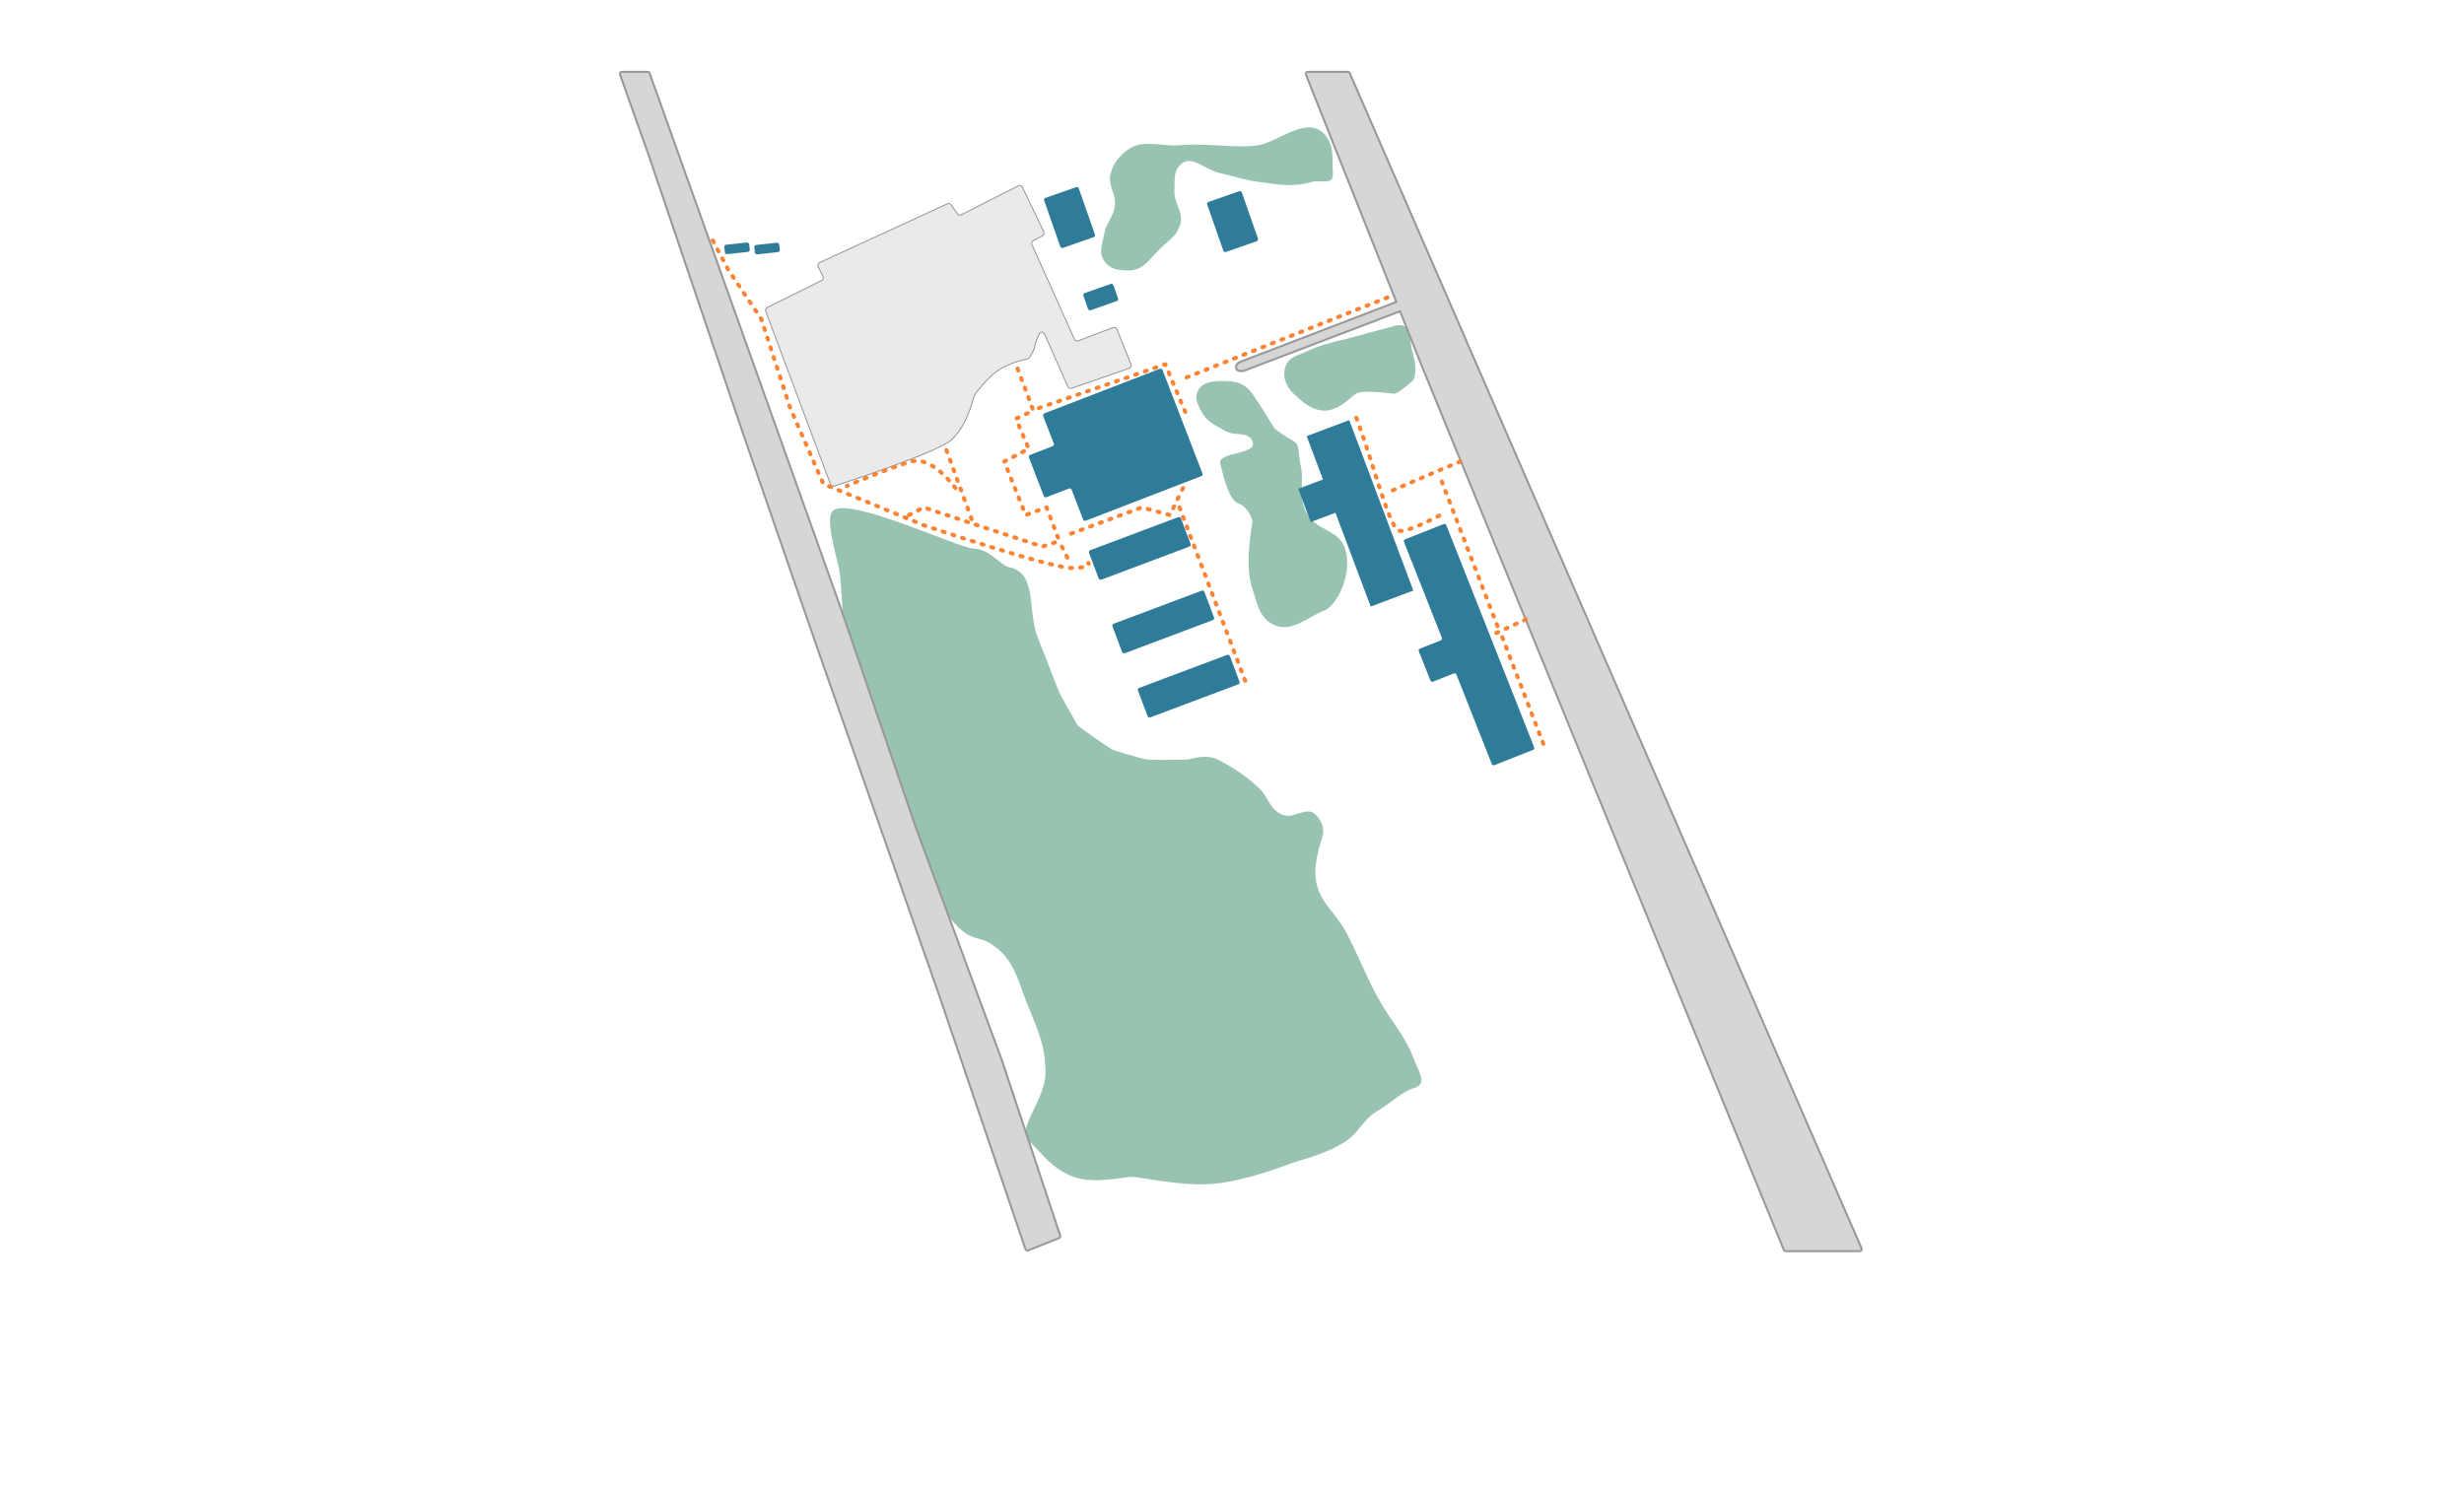 <svg width="2418" height="1461" viewBox="0 0 2418 1461" fill="none" xmlns="http://www.w3.org/2000/svg">
<g id="Passo Fundo">
<g id="&#195;&#129;RVORES">
<path d="M816 503C825.657 483.161 941 538.5 956 538.5C970.151 538.5 983.159 555.358 989.5 556.5C1019 561.814 1007.36 599.877 1019 627.5C1027.99 648.817 1036.83 674.667 1041 682.5C1045.17 690.333 1057.5 712 1057.5 712C1078 727.5 1092 736 1092 736C1092 736 1118.67 744.667 1126.5 745.5C1134.33 746.333 1166 745.5 1166 745.5C1166 745.5 1183.17 739.5 1195 745.5C1206.83 751.5 1221.13 760.083 1235 773C1245.03 782.337 1245.45 793.988 1258 799.5C1269.8 804.684 1281.73 790.546 1291 799.5C1297.08 805.378 1299.67 813.167 1298 820C1296.33 826.833 1289.42 844.833 1291 861C1293.38 885.445 1310.16 894.212 1321.5 916C1333.92 939.861 1338.85 954.26 1351.5 978C1364.58 1002.56 1377.47 1013.54 1387.5 1039.5C1393.13 1054.09 1400.83 1063.83 1387.5 1068C1374.17 1072.17 1367.85 1080.83 1351.5 1090.5C1337.47 1098.8 1334.85 1110.16 1321.5 1119.5C1302.99 1132.45 1276.8 1138.3 1268 1141.5C1259.2 1144.7 1221.08 1159.45 1189.5 1162C1158.82 1164.48 1117.8 1155 1111 1155C1102.5 1155 1074.65 1162.54 1053.5 1155C1032.7 1147.59 1021.83 1131.33 1009.5 1119.5C997.167 1107.67 1026.45 1079.13 1026 1052C1025.58 1026.57 1019.19 1012.51 1009.5 989C998.446 962.189 995.826 940.49 971 925.5C962.526 920.383 955.598 921.693 947.5 916C928.454 902.611 913 870.5 913 870.5C913 870.5 888.099 853.018 892 829C895.431 807.878 879.812 807.485 884 786.5C887.364 769.649 869.506 766.92 872.5 750C874.674 737.716 852.683 718.472 853 706C853.528 685.221 834.905 666.097 831 649.5C827.095 632.903 826.905 573.097 823 556.5C819.095 539.903 811.3 512.656 816 503Z" fill="#00693E" fill-opacity="0.4"/>
<path d="M1090 170C1092.64 160.785 1096.37 155.906 1103.5 149.5C1119.46 135.16 1136.6 144.098 1158 142.5C1187.99 140.26 1215 146 1235 142.5C1255 139 1282.89 112.804 1300 132C1310.09 143.322 1307 157.333 1308 170C1309 182.667 1295.84 176.129 1287.5 178.5C1267.78 184.11 1255.33 181.132 1235 178.5C1220.11 176.572 1212.18 173.154 1197.5 170C1182.11 166.694 1168.98 150.724 1158 162C1151.16 169.026 1153.11 176.713 1152.5 186.5C1151.64 200.116 1162.23 208.028 1158 221C1154.52 231.673 1147.64 235.269 1139.5 243C1128.31 253.632 1122.44 265.604 1107 265.5C1097.1 265.433 1089.1 264.159 1083.5 256C1077.75 247.631 1081.82 240.013 1083.5 230C1085.44 218.484 1092.53 213.585 1094 202C1095.59 189.507 1086.53 182.107 1090 170Z" fill="#00693E" fill-opacity="0.4"/>
<path d="M1174.5 386.5C1177.13 374.818 1190.53 373.75 1202.5 374C1213.94 374.239 1222.17 376.833 1229 386.5C1235.83 396.167 1249.5 418.5 1249.5 418.5C1249.5 420.9 1262.83 429.167 1269.5 433C1276.17 436.833 1273.91 446.288 1276 455C1280.4 473.372 1273.63 486.063 1282 503C1290.99 521.208 1313.74 519.182 1320 538.5C1327.77 562.466 1312.17 595 1299 599.5C1285.83 604 1267.3 622.194 1249.5 613C1235.43 605.732 1234.13 592.988 1229 578C1220.66 553.613 1229 515.2 1229 512C1229 508.8 1224 497 1215 494C1206 491 1200.33 467 1197.5 455C1194.67 443 1234.9 446.798 1229 433C1224.65 422.829 1212.1 428.492 1202.5 423C1191.91 416.943 1183.91 413.935 1178.5 403C1175.56 397.058 1173.04 392.968 1174.5 386.5Z" fill="#00693E" fill-opacity="0.4"/>
<path d="M1262.5 357.5C1266.61 349.441 1273.95 349.122 1282 345C1295.85 337.909 1320 333 1320 333L1368 320C1386.75 314.923 1382.42 333.515 1386 345C1389.37 355.812 1390.67 369.833 1386 374C1381.33 378.167 1371.2 386.5 1368 386.5C1368 386.5 1337 382 1330.5 386.5C1324 391 1313.54 403 1300 403C1286.46 403 1277 393.333 1269.5 386.5C1262 379.667 1257.21 367.88 1262.5 357.5Z" fill="#00693E" fill-opacity="0.4"/>
</g>
<path id="Vector 105" d="M806.303 275.337L752.927 301.797C751.548 302.48 750.91 304.096 751.449 305.537L814.995 475.315C815.557 476.817 817.172 477.62 818.696 477.121C834.666 471.894 916.671 444.722 932 433C947.632 421.046 954.809 393.026 955.862 388.595C955.959 388.19 956.121 387.834 956.37 387.501C958.515 384.631 969.603 370.133 979.5 363.5C989.955 356.494 1004.07 353.133 1008.27 352.246C1009.06 352.08 1009.75 351.629 1010.19 350.955C1011.67 348.665 1015.06 343.159 1015.5 340C1016.06 335.981 1018.19 331.105 1020 327.522C1021.09 325.36 1024.09 325.529 1025.06 327.744L1047.88 379.471C1048.51 380.9 1050.14 381.606 1051.61 381.094L1108.03 361.53C1109.65 360.969 1110.47 359.171 1109.83 357.581L1096.09 323.237C1095.49 321.718 1093.77 320.966 1092.24 321.546L1058.14 334.496C1056.66 335.06 1054.99 334.369 1054.34 332.92L1012.65 240.052C1012 238.615 1012.58 236.923 1013.97 236.179L1022.97 231.355C1024.39 230.597 1024.95 228.86 1024.26 227.413L1003.33 183.768C1002.6 182.25 1000.76 181.628 999.263 182.391L943.335 210.813C941.997 211.493 940.363 211.08 939.509 209.847L933.433 201.07C932.604 199.873 931.036 199.443 929.713 200.051L804.316 257.705C802.776 258.413 802.128 260.256 802.886 261.772L807.654 271.308C808.397 272.793 807.791 274.599 806.303 275.337Z" fill="#EAEAEA" stroke="#989898"/>
<g id="interativo">
<g id="Gitem12">
<path id="item12" fill-rule="evenodd" clip-rule="evenodd" d="M1140.8 363.117C1140.4 362.087 1139.25 361.574 1138.22 361.972L1024.85 405.724C1023.82 406.122 1023.3 407.28 1023.7 408.31L1034.14 435.349C1034.53 436.379 1034.02 437.537 1032.99 437.935L1010.87 446.473C1009.84 446.871 1009.32 448.028 1009.72 449.059L1024.31 486.865C1024.71 487.895 1025.87 488.408 1026.9 488.01L1049.02 479.472C1050.05 479.074 1051.21 479.587 1051.61 480.618L1062.92 509.923C1063.31 510.953 1064.47 511.466 1065.5 511.069L1178.87 467.316C1179.9 466.918 1180.41 465.76 1180.02 464.73L1140.8 363.117Z" fill="#2F7B9A"/>
</g>
<g id="Gitem11">
<rect id="item11" x="1024" y="194.897" width="36" height="52" rx="2" transform="rotate(-19.297 1024 194.897)" fill="#2F7B9A"/>
</g>
<g id="Gitem2">
<rect id="item2" x="1184" y="198.897" width="36" height="52" rx="2" transform="rotate(-19.297 1184 198.897)" fill="#2F7B9A"/>
</g>
<g id="Gitem7">
<g id="item7">
<rect id="item7_2" x="1274" y="479.719" width="44.686" height="34.876" transform="rotate(-20.596 1274 479.719)" fill="#2F7B9A"/>
<rect id="item11_2" x="1282.27" y="428.064" width="44.686" height="178.683" transform="rotate(-20.596 1282.27 428.064)" fill="#2F7B9A"/>
</g>
</g>
<g id="Gitem6">
<rect id="item6" x="1068" y="540.719" width="96.363" height="30.911" rx="2" transform="rotate(-20.596 1068 540.719)" fill="#2F7B9A"/>
</g>
<g id="Gitem5">
<rect id="item5" x="1091" y="612.898" width="96.363" height="30.911" rx="2" transform="rotate(-20.596 1091 612.898)" fill="#2F7B9A"/>
</g>
<g id="Gitem4">
<rect id="item4" x="1116" y="675.898" width="96.363" height="30.911" rx="2" transform="rotate(-20.596 1116 675.898)" fill="#2F7B9A"/>
</g>
<g id="Gitem3">
<path id="item3" fill-rule="evenodd" clip-rule="evenodd" d="M1419.32 515.476C1418.91 514.449 1417.75 513.945 1416.73 514.352L1378.89 529.313C1377.86 529.719 1377.36 530.881 1377.77 531.908L1414.96 625.956C1415.36 626.983 1414.86 628.145 1413.83 628.551L1393.46 636.609C1392.43 637.015 1391.93 638.177 1392.33 639.204L1403.69 667.917C1404.09 668.944 1405.25 669.447 1406.28 669.041L1426.66 660.984C1427.68 660.577 1428.85 661.081 1429.25 662.108L1463.95 749.858C1464.36 750.885 1465.52 751.388 1466.55 750.982L1504.38 736.021C1505.41 735.614 1505.91 734.453 1505.51 733.425L1419.32 515.476Z" fill="#2F7B9A"/>
</g>
<g id="Gitem13">
<rect id="item13" x="740" y="240.65" width="24.592" height="9.277" rx="2" transform="rotate(-6.185 740 240.65)" fill="#2F7B9A"/>
</g>
<g id="Gitem14">
<rect id="item14" x="710.552" y="240.427" width="24.592" height="9.277" rx="2" transform="rotate(-6.185 710.552 240.427)" fill="#2F7B9A"/>
</g>
<g id="Gitem1">
<rect id="item1" x="1062.49" y="288.323" width="31.239" height="17.808" rx="2" transform="rotate(-19.297 1062.49 288.323)" fill="#2F7B9A"/>
</g>
</g>
<g id="Union">
<path fill-rule="evenodd" clip-rule="evenodd" d="M637.474 71.827L826 599.5L898 810L983.5 1041.5L1040.4 1212.71C1040.74 1213.71 1040.23 1214.81 1039.24 1215.2L1008.95 1227.22C1007.89 1227.65 1006.69 1227.09 1006.32 1226.01L921.5 976.5L801 633L728.5 423.5L637 153.5L608.449 73.17C607.986 71.868 608.952 70.5 610.333 70.5H635.591C636.436 70.5 637.19 71.031 637.474 71.827ZM1283.45 70.5H1322.69C1323.49 70.5 1324.21 70.972 1324.52 71.702L1826.78 1225.2C1827.36 1226.52 1826.39 1228 1824.95 1228H1752.34C1751.53 1228 1750.8 1227.51 1750.49 1226.76L1395 358.5L1373.93 305.504L1220.64 363.945C1220.55 363.982 1220.45 364.01 1220.35 364.029C1219.34 364.214 1213.46 365.112 1213 361C1212.53 356.813 1216.83 355.223 1217.43 355.022C1217.48 355.006 1217.52 354.991 1217.57 354.973L1370.3 296.378L1281.59 73.239C1281.07 71.926 1282.03 70.5 1283.45 70.5Z" fill="#D6D6D6"/>
<path d="M826 599.5L826.946 599.176L826.942 599.164L826 599.5ZM637.474 71.827L636.532 72.163L636.532 72.164L637.474 71.827ZM898 810L897.054 810.324C897.056 810.331 897.059 810.339 897.062 810.346L898 810ZM983.5 1041.5L984.449 1041.18C984.446 1041.17 984.442 1041.16 984.438 1041.15L983.5 1041.5ZM1040.4 1212.71L1041.35 1212.39L1041.35 1212.39L1040.4 1212.71ZM1039.24 1215.2L1039.61 1216.13L1039.61 1216.13L1039.24 1215.2ZM1008.95 1227.22L1008.59 1226.29L1008.59 1226.29L1008.95 1227.22ZM1006.32 1226.01L1005.38 1226.33L1005.38 1226.33L1006.32 1226.01ZM921.5 976.5L922.447 976.178L922.444 976.169L921.5 976.5ZM801 633L800.055 633.327L800.056 633.331L801 633ZM728.5 423.5L727.553 423.821L727.555 423.827L728.5 423.5ZM637 153.5L637.947 153.179C637.946 153.174 637.944 153.17 637.942 153.165L637 153.5ZM608.449 73.17L609.391 72.835L609.391 72.835L608.449 73.17ZM1324.52 71.702L1325.44 71.302L1325.44 71.302L1324.52 71.702ZM1826.78 1225.2L1827.7 1224.8L1827.7 1224.8L1826.78 1225.2ZM1750.49 1226.76L1751.42 1226.38L1751.42 1226.38L1750.49 1226.76ZM1395 358.5L1394.07 358.869L1394.07 358.879L1395 358.5ZM1373.93 305.504L1374.86 305.135C1374.66 304.627 1374.09 304.375 1373.57 304.57L1373.93 305.504ZM1220.64 363.945L1221 364.88L1221 364.88L1220.64 363.945ZM1220.35 364.029L1220.53 365.012L1220.53 365.012L1220.35 364.029ZM1213 361L1212.01 361.11L1212.01 361.11L1213 361ZM1217.43 355.022L1217.11 354.074L1217.11 354.074L1217.43 355.022ZM1217.57 354.973L1217.93 355.907L1217.93 355.907L1217.57 354.973ZM1370.3 296.378L1370.66 297.311C1370.91 297.216 1371.11 297.024 1371.22 296.779C1371.33 296.534 1371.33 296.257 1371.23 296.008L1370.3 296.378ZM1281.59 73.239L1280.66 73.608L1280.66 73.608L1281.59 73.239ZM826.942 599.164L638.416 71.491L636.532 72.164L825.058 599.836L826.942 599.164ZM898.946 809.676L826.946 599.176L825.054 599.824L897.054 810.324L898.946 809.676ZM984.438 1041.15L898.938 809.654L897.062 810.346L982.562 1041.85L984.438 1041.15ZM1041.35 1212.39L984.449 1041.18L982.551 1041.82L1039.46 1213.02L1041.35 1212.39ZM1039.61 1216.13C1041.09 1215.54 1041.85 1213.9 1041.35 1212.39L1039.46 1213.02C1039.62 1213.53 1039.37 1214.07 1038.88 1214.27L1039.61 1216.13ZM1009.32 1228.15L1039.61 1216.13L1038.88 1214.27L1008.59 1226.29L1009.32 1228.15ZM1005.38 1226.33C1005.93 1227.96 1007.73 1228.79 1009.32 1228.15L1008.59 1226.29C1008.05 1226.51 1007.45 1226.23 1007.27 1225.69L1005.38 1226.33ZM920.553 976.822L1005.38 1226.33L1007.27 1225.69L922.447 976.178L920.553 976.822ZM800.056 633.331L920.556 976.831L922.444 976.169L801.944 632.669L800.056 633.331ZM727.555 423.827L800.055 633.327L801.945 632.673L729.445 423.173L727.555 423.827ZM636.053 153.821L727.553 423.821L729.447 423.179L637.947 153.179L636.053 153.821ZM607.507 73.505L636.058 153.835L637.942 153.165L609.391 72.835L607.507 73.505ZM610.333 69.5C608.261 69.5 606.813 71.552 607.507 73.505L609.391 72.835C609.16 72.184 609.643 71.5 610.333 71.5V69.5ZM635.591 69.5H610.333V71.5H635.591V69.5ZM638.416 71.491C637.989 70.297 636.859 69.5 635.591 69.5V71.5C636.013 71.5 636.39 71.766 636.532 72.163L638.416 71.491ZM1322.69 69.5H1283.45V71.5H1322.69V69.5ZM1325.44 71.302C1324.96 70.208 1323.88 69.5 1322.69 69.5V71.5C1323.09 71.5 1323.45 71.736 1323.61 72.101L1325.44 71.302ZM1827.7 1224.8L1325.44 71.302L1323.61 72.101L1825.86 1225.6L1827.7 1224.8ZM1824.95 1229C1827.11 1229 1828.56 1226.78 1827.7 1224.8L1825.86 1225.6C1826.15 1226.26 1825.67 1227 1824.95 1227V1229ZM1752.34 1229H1824.95V1227H1752.34V1229ZM1749.57 1227.14C1750.03 1228.26 1751.12 1229 1752.34 1229V1227C1751.94 1227 1751.57 1226.75 1751.42 1226.38L1749.57 1227.14ZM1394.07 358.879L1749.57 1227.14L1751.42 1226.38L1395.93 358.121L1394.07 358.879ZM1373 305.874L1394.07 358.869L1395.93 358.131L1374.86 305.135L1373 305.874ZM1221 364.88L1374.29 306.439L1373.57 304.57L1220.29 363.011L1221 364.88ZM1220.53 365.012C1220.71 364.981 1220.86 364.933 1221 364.88L1220.29 363.011C1220.24 363.03 1220.2 363.04 1220.17 363.045L1220.53 365.012ZM1212.01 361.11C1212.15 362.408 1212.74 363.367 1213.59 364.023C1214.4 364.656 1215.39 364.965 1216.31 365.113C1218.14 365.407 1220 365.11 1220.53 365.012L1220.17 363.045C1219.69 363.133 1218.11 363.377 1216.63 363.139C1215.89 363.02 1215.26 362.794 1214.81 362.445C1214.39 362.119 1214.08 361.648 1213.99 360.89L1212.01 361.11ZM1217.11 354.074C1216.76 354.192 1215.4 354.69 1214.16 355.761C1212.9 356.855 1211.73 358.599 1212.01 361.11L1213.99 360.89C1213.81 359.214 1214.55 358.07 1215.47 357.272C1216.42 356.451 1217.5 356.054 1217.75 355.971L1217.11 354.074ZM1217.21 354.039C1217.19 354.049 1217.16 354.059 1217.11 354.074L1217.75 355.971C1217.8 355.954 1217.86 355.933 1217.93 355.907L1217.21 354.039ZM1369.94 295.444L1217.21 354.04L1217.93 355.907L1370.66 297.311L1369.94 295.444ZM1280.66 73.608L1369.37 296.747L1371.23 296.008L1282.52 72.869L1280.66 73.608ZM1283.45 69.5C1281.33 69.5 1279.88 71.639 1280.66 73.608L1282.52 72.87C1282.26 72.213 1282.74 71.5 1283.45 71.5V69.5Z" fill="#989898"/>
</g>
<path id="Vector 104" d="M892 505.5L906.5 498L941 509.5L1023 536.5L1039.5 531L1027 498L1006.5 505.5L985.5 453L1009.5 440.5L997 411L1014 403L997 357.5M1042 536.5L1050 552.5M953.5 509.5L926.5 435.5M937.5 479C937.5 479 915 447 894 453C873 459 831 477 831 477M1019.5 400.5L1123.5 364.5L1143.5 357.5L1165.5 410M699.5 236L714.5 264.5L747 313L775.5 400.5L808 475L906.5 515.5C906.5 515.5 1032 558 1052.5 557.5C1073 557 1068 552.5 1068 552.5M1361.5 292L1158 373M1497.5 608L1472 619.591L1464.5 623M1433 453L1411.5 461.958L1361.5 483.5M1331 410C1347.4 453.348 1363.5 519 1373 521C1382.5 523 1419 502.5 1419 502.5M1514.5 730L1473.89 624.5M1469.5 614.5L1413.5 469M1161 479L1148 505.5L1120.5 498L1045 526M1157.5 498L1223 671" stroke="#FA8334" stroke-width="4" stroke-linecap="round" stroke-linejoin="round" stroke-dasharray="2 8"/>
</g>
</svg>
